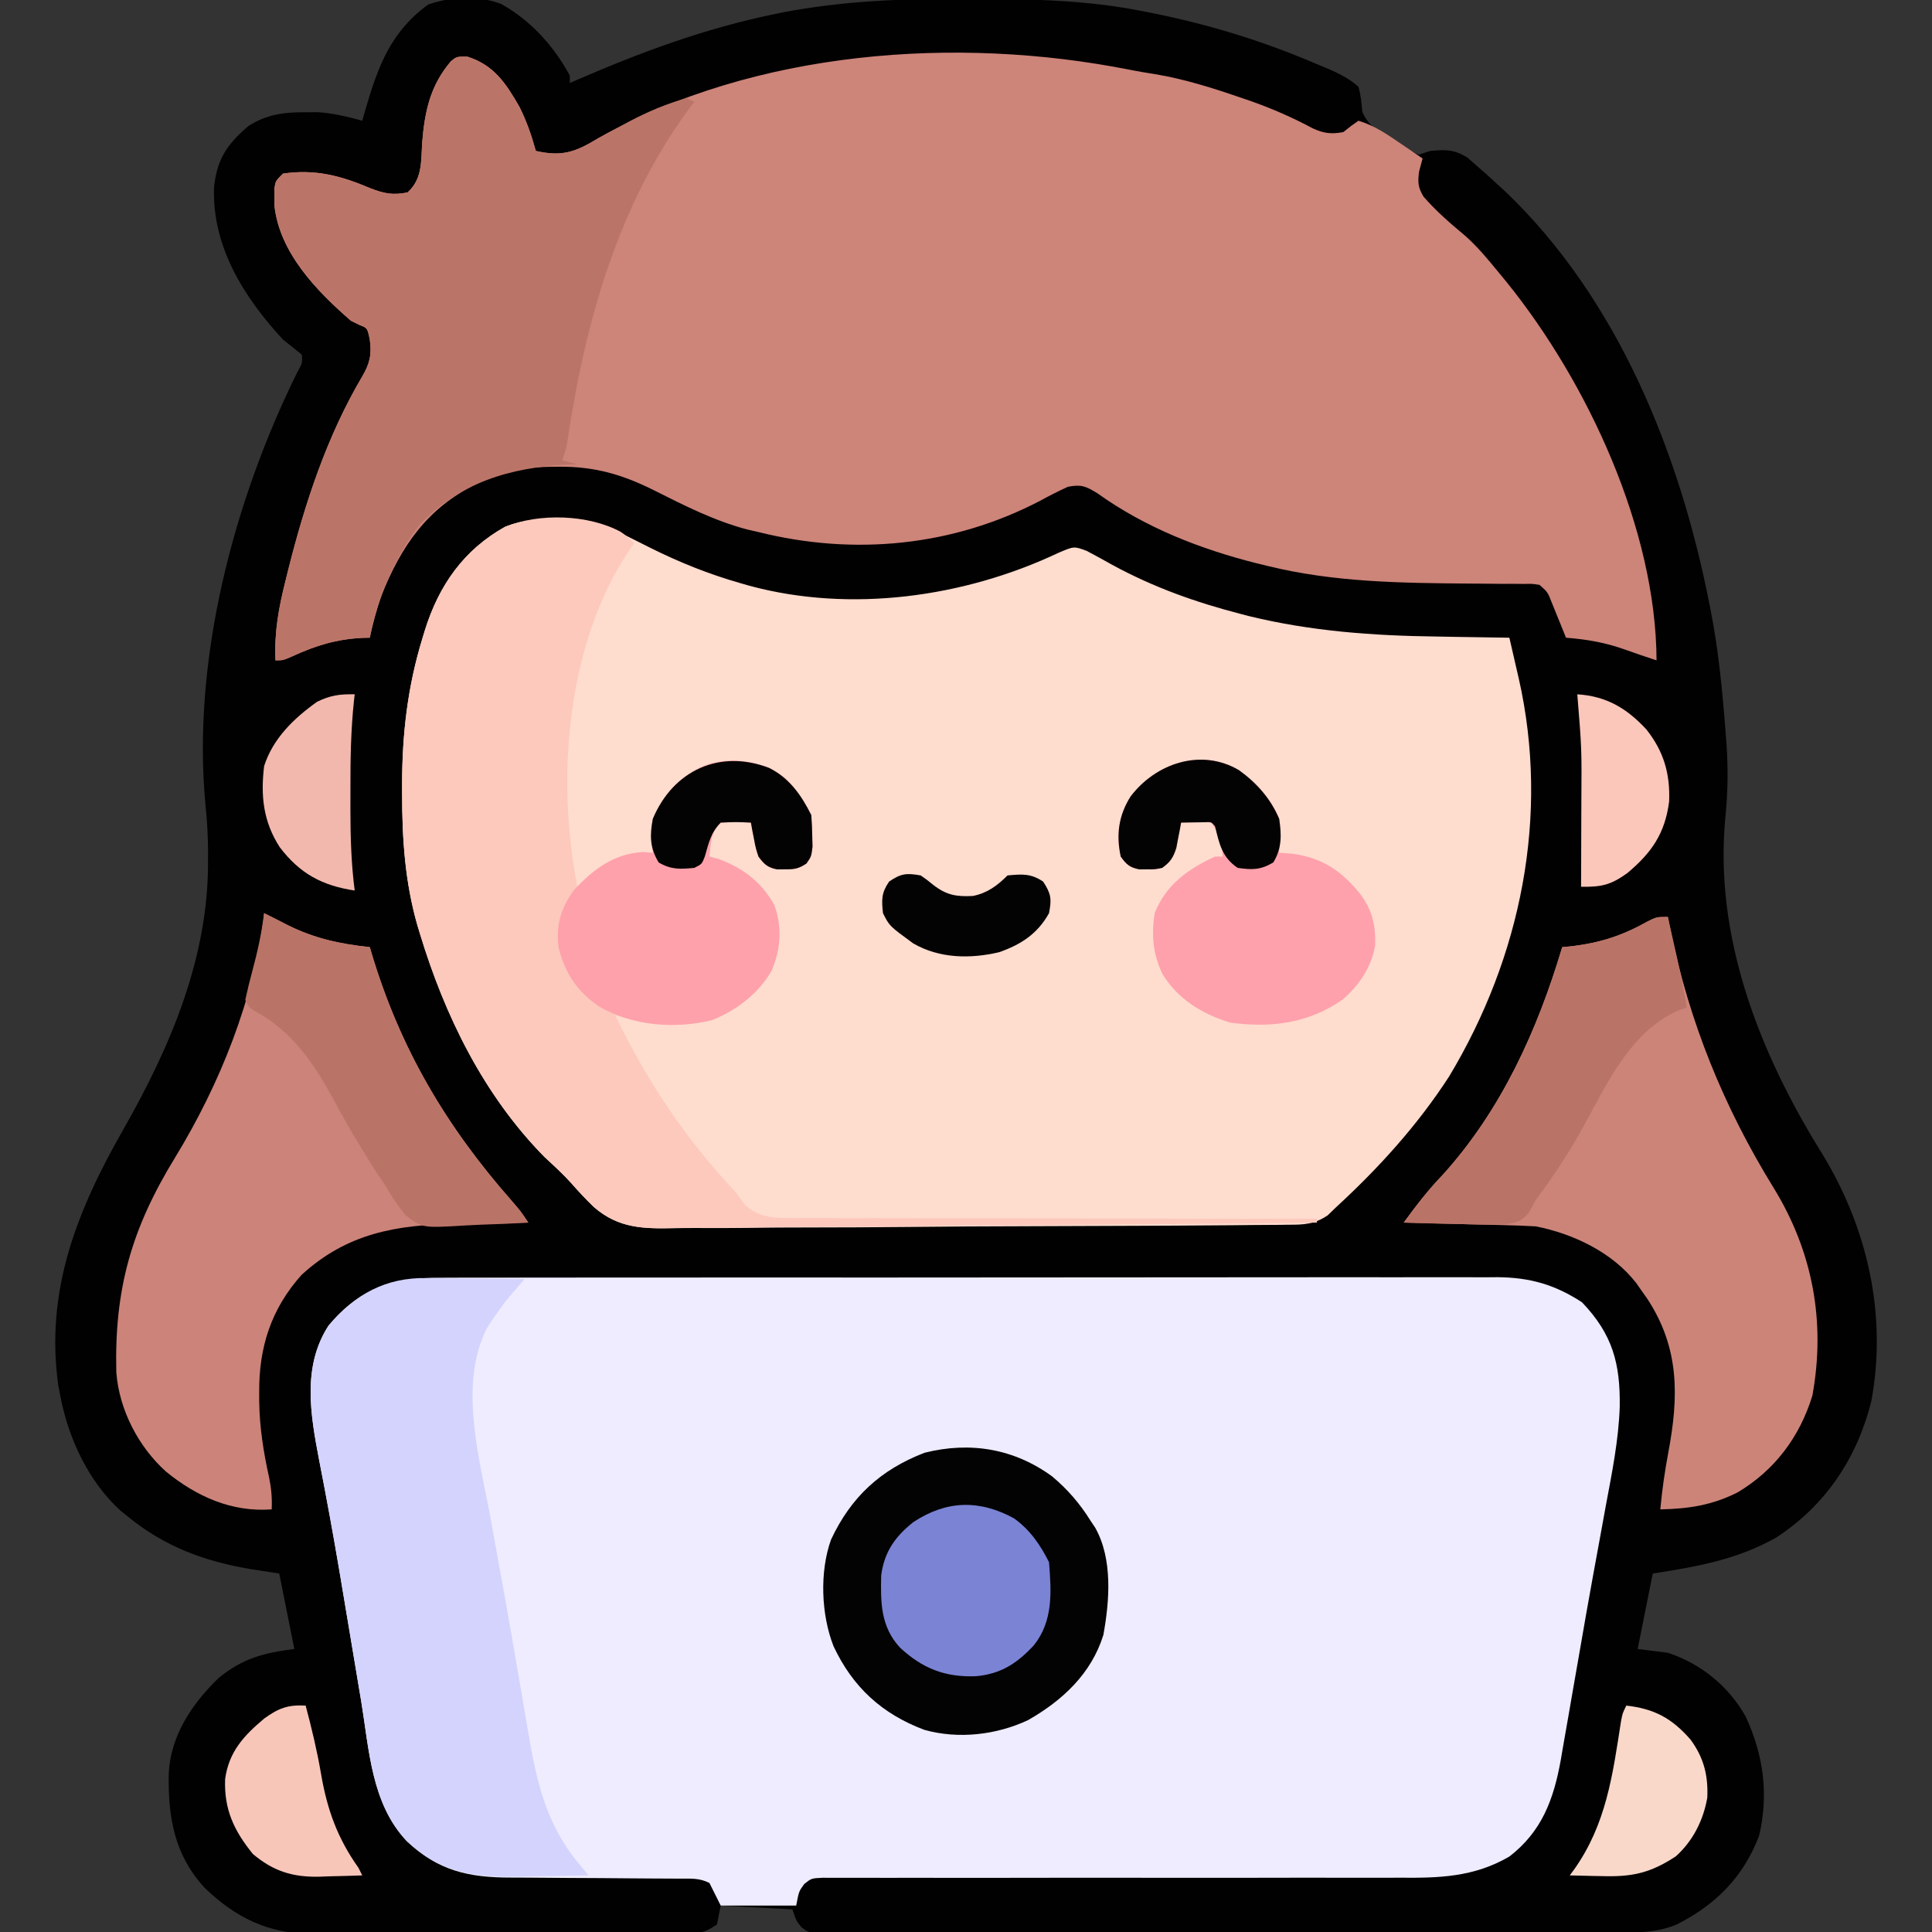 <?xml version="1.0" encoding="UTF-8"?>
<svg version="1.1" xmlns="http://www.w3.org/2000/svg" width="512" height="512">
<rect width="100%" height="100%" fill="#333333" stroke="none"/>
<path d="M0 0 C7.855 4.371 13.936 11.105 18.215 18.969 C18.215 19.629 18.215 20.289 18.215 20.969 C18.837 20.697 19.459 20.426 20.101 20.146 C37.223 12.722 54.102 6.488 72.402 2.719 C73.504 2.492 73.504 2.492 74.628 2.26 C90.492 -0.78 106.163 -1.404 122.277 -1.344 C123.837 -1.341 123.837 -1.341 125.429 -1.337 C140.541 -1.287 155.351 -1.034 170.215 1.969 C171.22 2.167 172.225 2.366 173.26 2.571 C188.142 5.609 202.265 9.971 216.215 15.969 C218.034 16.725 218.034 16.725 219.891 17.496 C222.661 18.793 224.946 19.918 227.215 21.969 C227.866 24.193 228.026 26.271 228.238 28.574 C229.781 32.357 232.777 33.963 236.152 36.094 C236.787 36.496 237.422 36.899 238.075 37.314 C240.126 38.569 240.126 38.569 243.215 39.969 C244.7 39.474 244.7 39.474 246.215 38.969 C250.298 38.582 252.511 38.543 256.059 40.691 C256.935 41.464 257.812 42.236 258.715 43.031 C260.134 44.275 260.134 44.275 261.582 45.543 C262.885 46.744 262.885 46.744 264.215 47.969 C265.178 48.845 265.178 48.845 266.16 49.738 C296.036 78.294 312.389 119.202 320.215 158.969 C320.447 160.139 320.447 160.139 320.683 161.332 C322.658 171.623 323.663 181.964 324.465 192.406 C324.603 194.148 324.603 194.148 324.745 195.924 C325.196 202.47 325.137 208.719 324.486 215.246 C321.322 247.034 333.465 277.985 350.017 304.572 C362.096 324.253 367.368 347.329 363.152 370.219 C359.382 385.369 351.026 397.886 337.922 406.441 C327.537 412.301 316.84 414.173 305.215 415.969 C303.895 422.569 302.575 429.169 301.215 435.969 C303.855 436.299 306.495 436.629 309.215 436.969 C317.99 439.864 325.335 445.828 329.852 453.891 C334.548 464.063 335.979 474.395 333.414 485.406 C329.28 496.318 321.989 503.667 311.695 508.91 C306.567 511.099 301.771 511.115 296.25 511.109 C294.876 511.114 294.876 511.114 293.474 511.118 C290.398 511.127 287.322 511.128 284.246 511.13 C282.043 511.135 279.841 511.14 277.638 511.145 C271.651 511.158 265.663 511.164 259.676 511.169 C255.938 511.172 252.201 511.176 248.463 511.18 C236.778 511.194 225.093 511.204 213.408 511.208 C212.063 511.208 210.719 511.209 209.375 511.209 C208.708 511.209 208.041 511.209 207.354 511.21 C196.538 511.214 185.722 511.231 174.905 511.254 C163.803 511.278 152.7 511.29 141.598 511.292 C135.363 511.293 129.128 511.299 122.894 511.317 C117.034 511.333 111.175 511.335 105.315 511.326 C103.16 511.326 101.005 511.33 98.851 511.34 C95.918 511.352 92.986 511.347 90.053 511.336 C89.192 511.344 88.332 511.352 87.446 511.361 C81.646 511.312 81.646 511.312 79.536 509.633 C78.215 507.969 78.215 507.969 77.215 504.969 C70.945 504.639 64.675 504.309 58.215 503.969 C57.885 505.619 57.555 507.269 57.215 508.969 C54.041 511.085 53.264 511.221 49.631 511.236 C48.691 511.245 47.751 511.253 46.782 511.262 C45.751 511.261 44.721 511.26 43.66 511.259 C42.573 511.266 41.487 511.273 40.367 511.28 C36.763 511.299 33.159 511.303 29.555 511.305 C27.049 511.311 24.544 511.318 22.039 511.325 C16.779 511.337 11.519 511.341 6.259 511.339 C0.199 511.338 -5.861 511.359 -11.922 511.391 C-17.767 511.42 -23.612 511.427 -29.457 511.426 C-31.935 511.428 -34.414 511.437 -36.892 511.453 C-40.37 511.472 -43.847 511.467 -47.324 511.455 C-48.34 511.466 -49.356 511.477 -50.403 511.489 C-61.698 511.39 -70.407 507.111 -78.473 499.344 C-86.597 490.57 -88.264 480.577 -88.07 469.031 C-87.607 458.97 -81.919 450.485 -74.836 443.645 C-68.501 438.468 -62.918 436.985 -54.785 435.969 C-56.765 426.069 -56.765 426.069 -58.785 415.969 C-61.322 415.577 -63.859 415.185 -66.473 414.781 C-78.679 412.702 -89.096 408.854 -98.785 400.969 C-99.409 400.47 -100.033 399.971 -100.676 399.457 C-109.273 391.77 -114.674 380.136 -116.785 368.969 C-116.967 368.048 -117.149 367.128 -117.336 366.18 C-120.87 340.917 -112.338 319.726 -100.065 298.215 C-87.639 276.41 -77.529 252.759 -77.66 227.219 C-77.656 226.484 -77.652 225.749 -77.648 224.992 C-77.656 220.806 -77.88 216.708 -78.305 212.543 C-82.02 174.14 -70.937 131.929 -54.035 97.672 C-52.645 95.163 -52.645 95.163 -52.785 92.969 C-54.438 91.619 -56.107 90.288 -57.785 88.969 C-68.167 77.732 -76.634 64.271 -76.059 48.57 C-75.281 41.169 -72.633 37.235 -67.016 32.414 C-62.173 29.276 -57.595 28.693 -51.91 28.719 C-50.758 28.714 -49.605 28.708 -48.418 28.703 C-44.307 29.004 -40.752 29.87 -36.785 30.969 C-36.482 29.907 -36.179 28.844 -35.867 27.75 C-32.552 16.443 -29.205 7.348 -19.285 0.156 C-12.963 -1.989 -6.327 -2.343 0 0 Z " fill="#020101" transform="translate(132.785,1.031)"/>
<path d="M0 0 C1.842 -0.008 1.842 -0.008 3.721 -0.016 C7.118 -0.028 10.515 -0.027 13.912 -0.019 C17.58 -0.014 21.248 -0.027 24.916 -0.037 C32.098 -0.054 39.28 -0.055 46.462 -0.05 C52.301 -0.046 58.141 -0.047 63.98 -0.053 C64.811 -0.053 65.643 -0.054 66.5 -0.055 C68.189 -0.057 69.879 -0.058 71.568 -0.06 C87.407 -0.073 103.247 -0.068 119.086 -0.056 C133.567 -0.046 148.048 -0.059 162.529 -0.083 C177.407 -0.108 192.285 -0.117 207.163 -0.111 C215.513 -0.107 223.862 -0.109 232.211 -0.127 C239.32 -0.142 246.428 -0.142 253.537 -0.125 C257.162 -0.116 260.786 -0.114 264.411 -0.13 C268.346 -0.146 272.281 -0.131 276.216 -0.114 C277.353 -0.123 278.49 -0.133 279.662 -0.143 C288.238 -0.064 294.856 1.81 302.048 6.513 C310.19 15.024 312.201 22.801 312.044 34.153 C311.75 43.027 309.996 51.682 308.361 60.388 C308 62.365 307.641 64.343 307.284 66.32 C306.527 70.494 305.762 74.667 304.992 78.839 C303.751 85.603 302.575 92.377 301.404 99.153 C300.812 102.547 300.219 105.94 299.625 109.333 C299.244 111.518 298.866 113.704 298.491 115.89 C297.963 118.959 297.421 122.025 296.877 125.091 C296.726 125.987 296.575 126.883 296.419 127.806 C294.521 138.304 291.395 146.752 282.798 153.388 C273.368 158.879 264.156 159.092 253.603 158.999 C251.902 159.003 250.2 159.009 248.499 159.017 C244.86 159.029 241.221 159.025 237.582 159.01 C231.83 158.985 226.078 158.997 220.325 159.014 C210.201 159.038 200.077 159.032 189.953 159.02 C174.68 159.001 159.408 159.006 144.135 159.04 C138.414 159.051 132.693 159.047 126.972 159.03 C123.423 159.022 119.874 159.026 116.326 159.033 C114.677 159.034 113.029 159.03 111.38 159.02 C109.135 159.007 106.891 159.013 104.646 159.023 C103.389 159.021 102.131 159.019 100.836 159.017 C97.846 159.146 97.846 159.146 95.933 160.66 C94.505 162.628 94.505 162.628 93.798 166.388 C87.198 166.388 80.598 166.388 73.798 166.388 C72.808 164.408 71.818 162.428 70.798 160.388 C68.09 159.034 65.963 159.256 62.931 159.246 C61.699 159.239 60.467 159.232 59.197 159.225 C58.536 159.223 57.876 159.221 57.195 159.219 C55.121 159.212 53.048 159.196 50.974 159.178 C45.077 159.125 39.181 159.077 33.284 159.062 C29.676 159.052 26.069 159.022 22.462 158.98 C21.093 158.968 19.725 158.963 18.356 158.965 C6.967 158.979 -1.033 157.199 -9.416 149.282 C-18.826 139.296 -19.351 125.088 -21.506 112.063 C-21.712 110.838 -21.918 109.612 -22.13 108.349 C-22.782 104.467 -23.43 100.583 -24.077 96.7 C-24.925 91.612 -25.777 86.525 -26.631 81.438 C-26.841 80.189 -27.05 78.94 -27.266 77.653 C-28.921 67.852 -30.713 58.079 -32.624 48.325 C-34.925 36.295 -37.171 23.503 -30.108 12.657 C-21.625 2.558 -12.722 -0.067 0 0 Z " fill="#EEECFE" transform="translate(117.202,338.612)"/>
<path d="M0 0 C1.121 -0.028 1.121 -0.028 2.265 -0.056 C8.273 0.011 12.703 1.777 18 4.5 C18.71 4.855 19.419 5.21 20.15 5.575 C21.595 6.297 23.038 7.022 24.481 7.748 C32.161 11.562 39.813 14.641 48.062 17 C48.906 17.243 49.749 17.486 50.618 17.736 C77.39 24.974 107.519 20.798 132.375 9.062 C136.63 7.229 136.63 7.229 140 8.5 C142.275 9.697 144.512 10.926 146.75 12.188 C157.611 18.104 168.788 22.095 180.75 25.188 C181.474 25.378 182.198 25.568 182.944 25.764 C199.392 29.785 215.878 30.977 232.75 31.188 C234.634 31.221 236.518 31.255 238.402 31.291 C242.935 31.374 247.467 31.442 252 31.5 C252.652 34.311 253.297 37.124 253.938 39.938 C254.12 40.721 254.302 41.504 254.49 42.311 C262.729 78.71 255.06 116.134 236.031 147.773 C227.632 160.74 217.354 172.061 206 182.5 C205.294 183.183 204.588 183.865 203.861 184.568 C200.328 186.954 197.544 187.082 193.425 187.062 C192.67 187.074 191.916 187.086 191.138 187.098 C188.613 187.132 186.089 187.139 183.564 187.145 C181.752 187.163 179.94 187.183 178.128 187.205 C173.206 187.257 168.284 187.283 163.362 187.301 C160.284 187.312 157.205 187.329 154.126 187.347 C144.483 187.401 134.839 187.44 125.196 187.456 C114.084 187.473 102.973 187.544 91.862 187.66 C83.261 187.746 74.661 187.786 66.06 187.792 C60.929 187.796 55.799 187.819 50.668 187.891 C45.834 187.957 41.004 187.965 36.17 187.93 C34.404 187.927 32.639 187.945 30.874 187.984 C22.486 188.162 15.942 188.061 9.381 182.37 C7.28 180.34 5.304 178.233 3.38 176.035 C1.168 173.575 -1.265 171.376 -3.688 169.125 C-19.842 152.736 -30.152 131.634 -36.75 109.812 C-36.949 109.16 -37.148 108.508 -37.353 107.836 C-40.699 96.241 -41.44 84.685 -41.438 72.688 C-41.439 71.922 -41.44 71.156 -41.442 70.366 C-41.422 56.929 -39.977 44.398 -36 31.5 C-35.792 30.813 -35.584 30.126 -35.369 29.417 C-31.66 17.608 -25.112 8.227 -14.188 2.125 C-9.539 0.221 -4.96 0.076 0 0 Z " fill="#FEDCCE" transform="translate(148,137.5)"/>
<path d="M0 0 C7.109 2.23 10.307 7.134 13.863 13.352 C15.744 17.114 17.072 20.95 18.188 25 C25.32 26.602 28.677 25.256 34.812 21.562 C76.188 -1.653 129.621 -5.654 175.639 3.5 C177.854 3.935 180.066 4.311 182.297 4.652 C190.144 5.963 197.486 8.297 205 10.875 C205.955 11.203 206.911 11.53 207.895 11.868 C213.521 13.867 218.797 16.188 224.064 19.002 C226.955 20.361 229.055 20.597 232.188 20 C232.868 19.464 233.549 18.927 234.25 18.375 C234.889 17.921 235.529 17.468 236.188 17 C240.447 18.256 243.855 20.642 247.5 23.125 C248.569 23.849 249.637 24.574 250.738 25.32 C251.547 25.875 252.355 26.429 253.188 27 C252.878 28.155 252.569 29.31 252.25 30.5 C251.893 33.344 251.957 34.611 253.434 37.102 C256.772 40.953 260.54 44.214 264.449 47.465 C267.711 50.346 270.436 53.638 273.188 57 C274.332 58.388 274.332 58.388 275.5 59.805 C296.957 86.413 315.052 125.336 315.188 160 C312.43 159.089 309.677 158.179 306.949 157.184 C301.662 155.282 296.789 154.445 291.188 154 C290.85 153.157 290.512 152.314 290.164 151.445 C289.718 150.35 289.272 149.254 288.812 148.125 C288.372 147.034 287.931 145.944 287.477 144.82 C286.357 141.937 286.357 141.937 284.188 140 C282.265 139.698 282.265 139.698 280.043 139.745 C279.182 139.737 278.321 139.73 277.434 139.723 C276.026 139.725 276.026 139.725 274.59 139.727 C272.583 139.71 270.576 139.692 268.568 139.673 C266.989 139.663 266.989 139.663 265.378 139.652 C247.387 139.502 229.748 139.316 212.188 135 C211.221 134.765 210.255 134.531 209.259 134.289 C194.156 130.475 179.71 124.815 166.973 115.699 C163.863 113.802 162.738 113.339 159.188 114 C156.671 115.157 154.296 116.359 151.875 117.688 C128.71 129.806 102.498 132.328 77.188 126 C76.177 125.768 75.166 125.536 74.125 125.297 C65.385 122.975 57.463 118.931 49.408 114.885 C40.988 110.7 33.754 108.617 24.312 108.688 C23.125 108.696 23.125 108.696 21.914 108.705 C15.912 108.829 10.708 109.513 5.188 112 C3.838 112.603 3.838 112.603 2.461 113.219 C-10.712 119.751 -17.472 129.712 -22.812 143 C-24.03 146.635 -25.049 150.244 -25.812 154 C-26.467 154.014 -27.122 154.028 -27.797 154.043 C-34.711 154.404 -40.096 156.057 -46.379 158.941 C-48.812 160 -48.812 160 -50.812 160 C-51.135 152.614 -49.985 146.213 -48.188 139.062 C-47.915 137.962 -47.643 136.862 -47.363 135.728 C-42.904 118.08 -37.124 100.497 -27.812 84.75 C-25.84 81.374 -25.245 78.973 -25.812 75 C-26.445 71.932 -26.445 71.932 -28.543 71.121 C-29.666 70.566 -29.666 70.566 -30.812 70 C-39.86 62.144 -49.745 51.982 -51.078 39.516 C-51.073 38.768 -51.068 38.02 -51.062 37.25 C-51.07 36.113 -51.07 36.113 -51.078 34.953 C-50.812 33 -50.812 33 -48.812 31 C-40.25 29.769 -33.534 31.551 -25.703 34.871 C-21.986 36.323 -19.72 36.764 -15.812 36 C-11.861 32.438 -12.241 27.836 -11.938 22.875 C-11.257 14.567 -9.862 7.774 -4.328 1.25 C-2.812 0 -2.812 0 0 0 Z " fill="#CD8479" transform="translate(123.812,15)"/>
<path d="M0 0 C1.531 1.07 1.531 1.07 3.531 3.07 C3.072 3.737 2.613 4.403 2.141 5.09 C-14.343 29.85 -17.12 65.41 -11.469 94.07 C-11.045 93.672 -10.621 93.274 -10.184 92.863 C-5.207 88.368 -0.954 85.26 5.969 84.883 C7.237 84.976 7.237 84.976 8.531 85.07 C8.473 84.513 8.415 83.957 8.355 83.383 C7.974 76.929 9.391 73.021 13.531 68.07 C18.045 63.521 22.245 60.789 28.719 60.695 C34.344 60.83 38.884 61.804 43.531 65.07 C48.033 69.866 50.676 73.892 50.781 80.508 C50.807 81.476 50.833 82.444 50.859 83.441 C50.531 86.07 50.531 86.07 49.266 87.895 C47.188 89.303 46.025 89.474 43.531 89.445 C42.51 89.457 42.51 89.457 41.469 89.469 C38.917 88.944 38.085 88.147 36.531 86.07 C35.801 83.809 35.801 83.809 35.344 81.383 C35.185 80.575 35.027 79.766 34.863 78.934 C34.699 78.011 34.699 78.011 34.531 77.07 C30.521 76.892 30.521 76.892 26.531 77.07 C23.769 79.833 23.953 82.277 23.531 86.07 C24.377 86.297 25.223 86.524 26.094 86.758 C32.502 89.205 37.215 92.74 40.648 98.766 C42.864 104.549 42.445 110.751 39.969 116.383 C36.411 122.466 30.792 126.711 24.324 129.383 C15.848 131.469 6.758 130.741 -1.469 128.07 C7.069 145.745 17.047 160.706 30.531 175.07 C31.274 176.094 32.017 177.118 32.782 178.173 C36.82 182.151 41.246 181.808 46.67 181.88 C48.046 181.869 49.422 181.856 50.798 181.843 C52.257 181.851 53.716 181.862 55.175 181.875 C59.126 181.904 63.075 181.896 67.025 181.881 C71.157 181.871 75.289 181.896 79.421 181.917 C87.241 181.951 95.06 181.955 102.88 181.948 C111.785 181.941 120.689 181.969 129.593 181.999 C147.906 182.06 166.218 182.079 184.531 182.07 C184.531 182.4 184.531 182.73 184.531 183.07 C160.505 183.351 136.478 183.562 112.451 183.692 C101.293 183.754 90.137 183.838 78.98 183.976 C69.251 184.095 59.524 184.173 49.795 184.199 C44.646 184.215 39.5 184.251 34.352 184.339 C29.498 184.421 24.647 184.446 19.792 184.428 C18.019 184.431 16.246 184.454 14.473 184.501 C6.066 184.71 -0.511 184.651 -7.094 178.945 C-9.194 176.914 -11.168 174.806 -13.09 172.606 C-15.3 170.144 -17.733 167.947 -20.156 165.695 C-36.311 149.306 -46.62 128.205 -53.219 106.383 C-53.418 105.731 -53.616 105.078 -53.821 104.406 C-57.167 92.811 -57.908 81.255 -57.906 69.258 C-57.908 68.492 -57.909 67.726 -57.91 66.937 C-57.89 53.499 -56.446 40.968 -52.469 28.07 C-52.261 27.383 -52.052 26.696 -51.838 25.988 C-48.129 14.179 -41.581 4.798 -30.656 -1.305 C-21.587 -5.02 -8.61 -4.612 0 0 Z " fill="#FCC9BC" transform="translate(164.469,140.93)"/>
<path d="M0 0 C7.109 2.23 10.307 7.134 13.863 13.352 C15.744 17.114 17.072 20.95 18.188 25 C25.459 26.675 29.081 25.092 35.375 21.375 C37.041 20.444 38.711 19.518 40.383 18.598 C41.195 18.149 42.008 17.701 42.845 17.239 C47.72 14.661 52.861 12.448 58.188 11 C59.178 11.495 59.178 11.495 60.188 12 C59.798 12.501 59.409 13.003 59.008 13.52 C39.94 39.31 31.249 70.491 26.589 101.742 C26.188 104 26.188 104 25.188 107 C27.168 107.495 27.168 107.495 29.188 108 C27.846 108.056 27.846 108.056 26.477 108.113 C11.352 108.936 -1.986 112.827 -12.676 124.188 C-19.282 132.883 -23.643 143.333 -25.812 154 C-26.467 154.014 -27.122 154.028 -27.797 154.043 C-34.711 154.404 -40.096 156.057 -46.379 158.941 C-48.812 160 -48.812 160 -50.812 160 C-51.135 152.614 -49.985 146.213 -48.188 139.062 C-47.915 137.962 -47.643 136.862 -47.363 135.728 C-42.904 118.08 -37.124 100.497 -27.812 84.75 C-25.84 81.374 -25.245 78.973 -25.812 75 C-26.445 71.932 -26.445 71.932 -28.543 71.121 C-29.666 70.566 -29.666 70.566 -30.812 70 C-39.86 62.144 -49.745 51.982 -51.078 39.516 C-51.073 38.768 -51.068 38.02 -51.062 37.25 C-51.07 36.113 -51.07 36.113 -51.078 34.953 C-50.812 33 -50.812 33 -48.812 31 C-40.25 29.769 -33.534 31.551 -25.703 34.871 C-21.986 36.323 -19.72 36.764 -15.812 36 C-11.861 32.438 -12.241 27.836 -11.938 22.875 C-11.257 14.567 -9.862 7.774 -4.328 1.25 C-2.812 0 -2.812 0 0 0 Z " fill="#BB7568" transform="translate(123.812,15)"/>
<path d="M0 0 C2.122 1.058 4.237 2.123 6.34 3.219 C13.451 6.726 20.139 8.163 28 9 C28.154 9.526 28.309 10.052 28.468 10.594 C36.022 35.842 48.224 56.476 65.531 76.137 C68 79 68 79 70 82 C68.488 82.022 68.488 82.022 66.946 82.044 C63.162 82.103 59.379 82.18 55.596 82.262 C53.967 82.295 52.337 82.324 50.708 82.346 C35.016 82.573 21.931 84.851 9.922 95.852 C1.802 104.929 -1.392 115.077 -1.312 127 C-1.311 128.228 -1.311 128.228 -1.309 129.481 C-1.201 136.417 -0.155 142.92 1.344 149.68 C1.916 152.574 2.134 155.066 2 158 C-8.568 158.798 -17.878 154.614 -26 148 C-33.332 141.407 -38.422 131.601 -39.177 121.673 C-39.705 99.555 -35.154 83.594 -23.562 64.688 C-11.761 45.361 -2.57 22.615 0 0 Z " fill="#CC8379" transform="translate(70,242)"/>
<path d="M0 0 C0.208 1.056 0.415 2.111 0.629 3.199 C5.675 27.875 14.817 50.369 28.031 71.793 C38.393 88.672 41.864 107.246 38.305 126.824 C34.968 137.775 28.313 146.65 18.465 152.508 C11.727 155.901 5.499 156.856 -2 157 C-1.533 151.868 -0.81 146.854 0.145 141.793 C2.894 127.108 3.119 114.279 -5.41 101.246 C-5.935 100.505 -6.459 99.764 -7 99 C-7.452 98.352 -7.905 97.703 -8.371 97.035 C-14.636 88.925 -25.065 83.945 -35 82 C-37.688 81.849 -40.357 81.744 -43.047 81.684 C-43.818 81.663 -44.589 81.642 -45.384 81.621 C-47.839 81.555 -50.295 81.496 -52.75 81.438 C-54.418 81.394 -56.086 81.351 -57.754 81.307 C-61.836 81.2 -65.918 81.098 -70 81 C-66.776 76.594 -63.547 72.372 -59.75 68.438 C-44.166 51.261 -34.548 30.007 -28 8 C-27.201 7.925 -26.402 7.85 -25.578 7.773 C-17.965 6.862 -12.151 4.991 -5.461 1.242 C-3 0 -3 0 0 0 Z " fill="#CC8479" transform="translate(442,243)"/>
<path d="M0 0 C0.745 0.004 1.49 0.008 2.257 0.013 C4.61 0.03 6.963 0.067 9.316 0.105 C10.923 0.121 12.529 0.134 14.135 0.146 C18.05 0.179 21.964 0.231 25.879 0.293 C25.478 0.751 25.076 1.209 24.663 1.681 C20.634 6.319 20.634 6.319 17.129 11.355 C16.742 11.965 16.355 12.575 15.957 13.203 C8.257 28.128 13.999 48.049 16.879 63.605 C17.289 65.88 17.698 68.156 18.106 70.431 C18.942 75.086 19.786 79.739 20.634 84.392 C21.84 91.035 22.985 97.688 24.117 104.344 C24.641 107.396 25.166 110.449 25.692 113.501 C26.021 115.425 26.348 117.35 26.671 119.276 C28.975 132.956 31.357 144.55 40.508 155.465 C41.29 156.398 42.073 157.331 42.879 158.293 C38.344 158.393 33.81 158.465 29.274 158.513 C27.735 158.533 26.196 158.56 24.657 158.595 C12.539 158.862 3.781 157.797 -5.336 149.188 C-14.746 139.201 -15.271 124.994 -17.426 111.969 C-17.632 110.743 -17.837 109.517 -18.05 108.254 C-18.701 104.372 -19.349 100.489 -19.996 96.605 C-20.845 91.518 -21.696 86.431 -22.551 81.344 C-22.76 80.095 -22.969 78.845 -23.185 77.558 C-24.841 67.757 -26.633 57.985 -28.544 48.23 C-30.845 36.2 -33.091 23.408 -26.027 12.562 C-19.079 4.29 -10.828 -0.237 0 0 Z " fill="#D3D3FE" transform="translate(113.121,338.707)"/>
<path d="M0 0 C4.133 3.469 7.337 7.176 10.188 11.75 C10.601 12.369 11.015 12.988 11.441 13.625 C16.092 21.922 15.243 32.923 13.598 42.008 C10.424 52.276 2.773 59.386 -6.355 64.594 C-14.714 68.527 -24.82 69.709 -33.836 67.183 C-45.096 62.965 -52.833 55.839 -57.902 45.047 C-61.214 36.689 -61.643 25.246 -58.566 16.734 C-53.276 5.445 -45.431 -1.768 -33.812 -6.25 C-21.707 -9.306 -10.061 -7.34 0 0 Z " fill="#030304" transform="translate(278.812,391.25)"/>
<path d="M0 0 C4.66 3.371 8.404 7.511 10.625 12.875 C10.82 15.234 10.82 15.234 10.75 17.625 C10.732 18.424 10.714 19.223 10.695 20.047 C10.672 20.65 10.649 21.253 10.625 21.875 C12.357 21.999 12.357 21.999 14.125 22.125 C22.115 23.182 27.196 26.719 32.215 32.938 C35.341 37.233 36.208 41.144 36.059 46.406 C35.041 52.201 31.841 56.959 27.434 60.77 C18.316 67.11 8.477 68.341 -2.375 66.875 C-9.823 64.583 -16.298 60.665 -20.375 53.875 C-22.872 48.542 -23.25 43.677 -22.375 37.875 C-19.389 30.339 -13.575 26.177 -6.375 22.875 C-5.715 22.875 -5.055 22.875 -4.375 22.875 C-4.705 17.86 -4.705 17.86 -7.375 13.875 C-10.063 13.605 -12.666 13.788 -15.375 13.875 C-15.485 14.49 -15.594 15.105 -15.707 15.738 C-15.866 16.547 -16.024 17.355 -16.188 18.188 C-16.338 18.988 -16.489 19.789 -16.645 20.613 C-17.476 23.186 -18.202 24.28 -20.375 25.875 C-22.312 26.273 -22.312 26.273 -24.375 26.25 C-25.056 26.258 -25.736 26.265 -26.438 26.273 C-29.006 25.745 -29.854 25.002 -31.375 22.875 C-32.608 17.044 -31.932 11.974 -28.75 6.938 C-22.111 -1.816 -10.067 -5.971 0 0 Z " fill="#FEA1AC" transform="translate(328.375,204.125)"/>
<path d="M0 0 C5.366 2.678 8.551 7.228 11.188 12.5 C11.335 14.308 11.409 16.123 11.438 17.938 C11.463 18.906 11.489 19.874 11.516 20.871 C11.188 23.5 11.188 23.5 9.922 25.324 C7.845 26.732 6.681 26.903 4.188 26.875 C3.507 26.883 2.826 26.89 2.125 26.898 C-0.427 26.374 -1.259 25.576 -2.812 23.5 C-3.543 21.238 -3.543 21.238 -4 18.812 C-4.159 18.004 -4.317 17.196 -4.48 16.363 C-4.59 15.748 -4.7 15.134 -4.812 14.5 C-8.823 14.321 -8.823 14.321 -12.812 14.5 C-15.575 17.262 -15.391 19.707 -15.812 23.5 C-14.544 23.84 -14.544 23.84 -13.25 24.188 C-6.842 26.634 -2.129 30.17 1.305 36.195 C3.52 41.979 3.102 48.181 0.625 53.812 C-2.931 59.893 -8.553 64.155 -15.027 66.809 C-24.887 69.256 -35.901 68.398 -44.766 63.398 C-50.705 59.531 -54.121 54.406 -55.812 47.5 C-56.477 41.521 -55.213 37.348 -51.812 32.5 C-46.668 26.909 -41.156 22.737 -33.375 22.312 C-32.107 22.405 -32.107 22.405 -30.812 22.5 C-30.871 21.943 -30.929 21.386 -30.988 20.812 C-31.37 14.359 -29.953 10.451 -25.812 5.5 C-18.422 -1.947 -9.925 -3.802 0 0 Z " fill="#FEA1AB" transform="translate(203.812,203.5)"/>
<path d="M0 0 C0.648 2.875 1.293 5.75 1.938 8.625 C2.211 9.837 2.211 9.837 2.49 11.074 C3.45 15.369 4.331 19.648 5 24 C4.265 24.258 3.53 24.516 2.773 24.781 C-9.675 30.251 -16.009 43.875 -22.157 55.167 C-25.982 62.127 -30.221 68.652 -35 75 C-35.596 76.101 -36.191 77.202 -36.805 78.336 C-38.853 80.762 -40.003 81 -43.209 81.473 C-47.261 81.592 -51.264 81.523 -55.312 81.375 C-56.735 81.345 -58.158 81.318 -59.58 81.293 C-63.055 81.227 -66.527 81.124 -70 81 C-66.776 76.594 -63.547 72.372 -59.75 68.438 C-44.166 51.261 -34.548 30.007 -28 8 C-27.201 7.925 -26.402 7.85 -25.578 7.773 C-17.965 6.862 -12.151 4.991 -5.461 1.242 C-3 0 -3 0 0 0 Z " fill="#BA7467" transform="translate(442,243)"/>
<path d="M0 0 C2.122 1.058 4.237 2.123 6.34 3.219 C13.451 6.726 20.139 8.163 28 9 C28.154 9.526 28.309 10.052 28.468 10.594 C36.022 35.842 48.224 56.476 65.531 76.137 C68 79 68 79 70 82 C65.875 82.249 61.753 82.43 57.622 82.549 C56.221 82.599 54.82 82.667 53.421 82.754 C41.874 83.454 41.874 83.454 37.42 79.998 C35.337 77.434 33.649 74.859 32 72 C31.119 70.693 30.235 69.388 29.348 68.086 C28.579 66.853 27.817 65.616 27.062 64.375 C26.646 63.703 26.229 63.03 25.799 62.337 C23.25 58.185 20.868 53.965 18.552 49.679 C13.275 39.954 7.526 31.332 -2.469 25.938 C-4 25 -4 25 -5 23 C-4.441 20.403 -3.822 17.873 -3.125 15.312 C-1.754 10.212 -0.646 5.246 0 0 Z " fill="#BA7467" transform="translate(70,242)"/>
<path d="M0 0 C4.233 3.006 7.003 7.033 9.305 11.637 C9.938 19.546 10.435 27.167 5.305 33.637 C0.871 38.425 -3.419 41.246 -10.047 41.852 C-18.218 42.16 -24.179 39.837 -30.184 34.277 C-35.31 28.713 -35.346 22.365 -35.168 15.086 C-34.317 8.873 -31.51 4.875 -26.656 1.016 C-17.927 -4.755 -9.208 -5.006 0 0 Z " fill="#7B83D5" transform="translate(268.695,402.363)"/>
<path d="M0 0 C1.603 6.003 3.033 11.989 4.081 18.112 C5.718 27.632 8.422 35.114 14 43 C14.33 43.66 14.66 44.32 15 45 C11.999 45.109 9.002 45.188 6 45.25 C4.741 45.3 4.741 45.3 3.457 45.352 C-3.538 45.46 -8.607 43.86 -13.988 39.324 C-18.982 33.153 -21.645 27.546 -21.34 19.484 C-20.351 12.258 -16.436 8.011 -11 3.445 C-7.207 0.705 -4.733 -0.263 0 0 Z " fill="#F8C6B9" transform="translate(81,452)"/>
<path d="M0 0 C7.431 0.843 12.072 3.36 17 9 C20.521 13.791 21.714 18.486 21.449 24.41 C20.417 30.361 17.645 35.879 13.125 39.938 C6.395 44.379 1.485 45.436 -6.438 45.188 C-7.678 45.167 -7.678 45.167 -8.943 45.146 C-10.963 45.111 -12.981 45.058 -15 45 C-14.42 44.217 -14.42 44.217 -13.828 43.418 C-5.329 31.406 -3.627 18.419 -1.417 4.164 C-1 2 -1 2 0 0 Z " fill="#F9D8CA" transform="translate(431,452)"/>
<path d="M0 0 C-0.071 0.614 -0.141 1.227 -0.214 1.859 C-1.002 9.423 -1.154 16.923 -1.13 24.525 C-1.125 26.563 -1.13 28.601 -1.137 30.639 C-1.13 37.822 -0.929 44.873 0 52 C-8.615 50.704 -14.546 47.528 -19.875 40.5 C-24.237 33.729 -24.962 26.933 -24 19 C-21.639 11.676 -16.152 6.393 -10 2 C-6.467 0.25 -3.903 -0.081 0 0 Z " fill="#F3B8AD" transform="translate(94,184)"/>
<path d="M0 0 C7.679 0.48 13.105 3.679 18.312 9.312 C22.906 15.12 24.631 21.033 24.336 28.422 C23.232 36.897 19.7 41.99 13.219 47.406 C8.878 50.524 6.378 51.092 1 51 C1.005 49.846 1.01 48.692 1.016 47.503 C1.034 43.173 1.046 38.844 1.055 34.514 C1.06 32.649 1.067 30.785 1.075 28.92 C1.18 14.431 1.18 14.431 0 0 Z " fill="#FAC7BA" transform="translate(418,184)"/>
<path d="M0 0 C4.682 3.387 8.348 7.513 10.625 12.875 C11.273 17.152 11.342 20.7 9.062 24.438 C5.67 26.438 3.498 26.428 -0.375 25.875 C-4.535 23.064 -5.216 19.601 -6.375 14.875 C-7.358 13.669 -7.358 13.669 -9.223 13.777 C-11.273 13.81 -13.324 13.842 -15.375 13.875 C-15.485 14.49 -15.594 15.105 -15.707 15.738 C-15.866 16.547 -16.024 17.355 -16.188 18.188 C-16.338 18.988 -16.489 19.789 -16.645 20.613 C-17.476 23.186 -18.202 24.28 -20.375 25.875 C-22.312 26.273 -22.312 26.273 -24.375 26.25 C-25.056 26.258 -25.736 26.265 -26.438 26.273 C-29.006 25.745 -29.854 25.002 -31.375 22.875 C-32.608 17.044 -31.932 11.974 -28.75 6.938 C-22.111 -1.816 -10.067 -5.971 0 0 Z " fill="#040303" transform="translate(328.375,204.125)"/>
<path d="M0 0 C5.366 2.678 8.551 7.228 11.188 12.5 C11.335 14.308 11.409 16.123 11.438 17.938 C11.463 18.906 11.489 19.874 11.516 20.871 C11.188 23.5 11.188 23.5 9.922 25.324 C7.845 26.732 6.681 26.903 4.188 26.875 C3.507 26.883 2.826 26.89 2.125 26.898 C-0.427 26.374 -1.259 25.576 -2.812 23.5 C-3.543 21.238 -3.543 21.238 -4 18.812 C-4.159 18.004 -4.317 17.196 -4.48 16.363 C-4.59 15.748 -4.7 15.134 -4.812 14.5 C-8.823 14.321 -8.823 14.321 -12.812 14.5 C-15.492 17.18 -15.977 19.924 -17.031 23.504 C-17.812 25.5 -17.812 25.5 -19.812 26.5 C-23.575 26.848 -25.954 27.006 -29.25 25.062 C-31.606 21.199 -31.646 17.904 -30.812 13.5 C-25.429 0.671 -13.097 -5.017 0 0 Z " fill="#040303" transform="translate(203.812,203.5)"/>
<path d="M0 0 C1.625 1.129 1.625 1.129 3.312 2.5 C6.81 5.216 9.464 5.677 13.848 5.438 C17.639 4.667 20.267 2.733 23 0 C26.858 -0.364 29.16 -0.56 32.438 1.625 C34.541 4.822 34.739 6.229 34 10 C30.966 15.464 26.586 18.316 20.781 20.344 C13.128 22.15 4.918 22.023 -2 18 C-8.297 13.406 -8.297 13.406 -10 10 C-10.389 6.418 -10.436 4.637 -8.375 1.625 C-5.21 -0.541 -3.78 -0.667 0 0 Z " fill="#040303" transform="translate(244,232)"/>
</svg>
